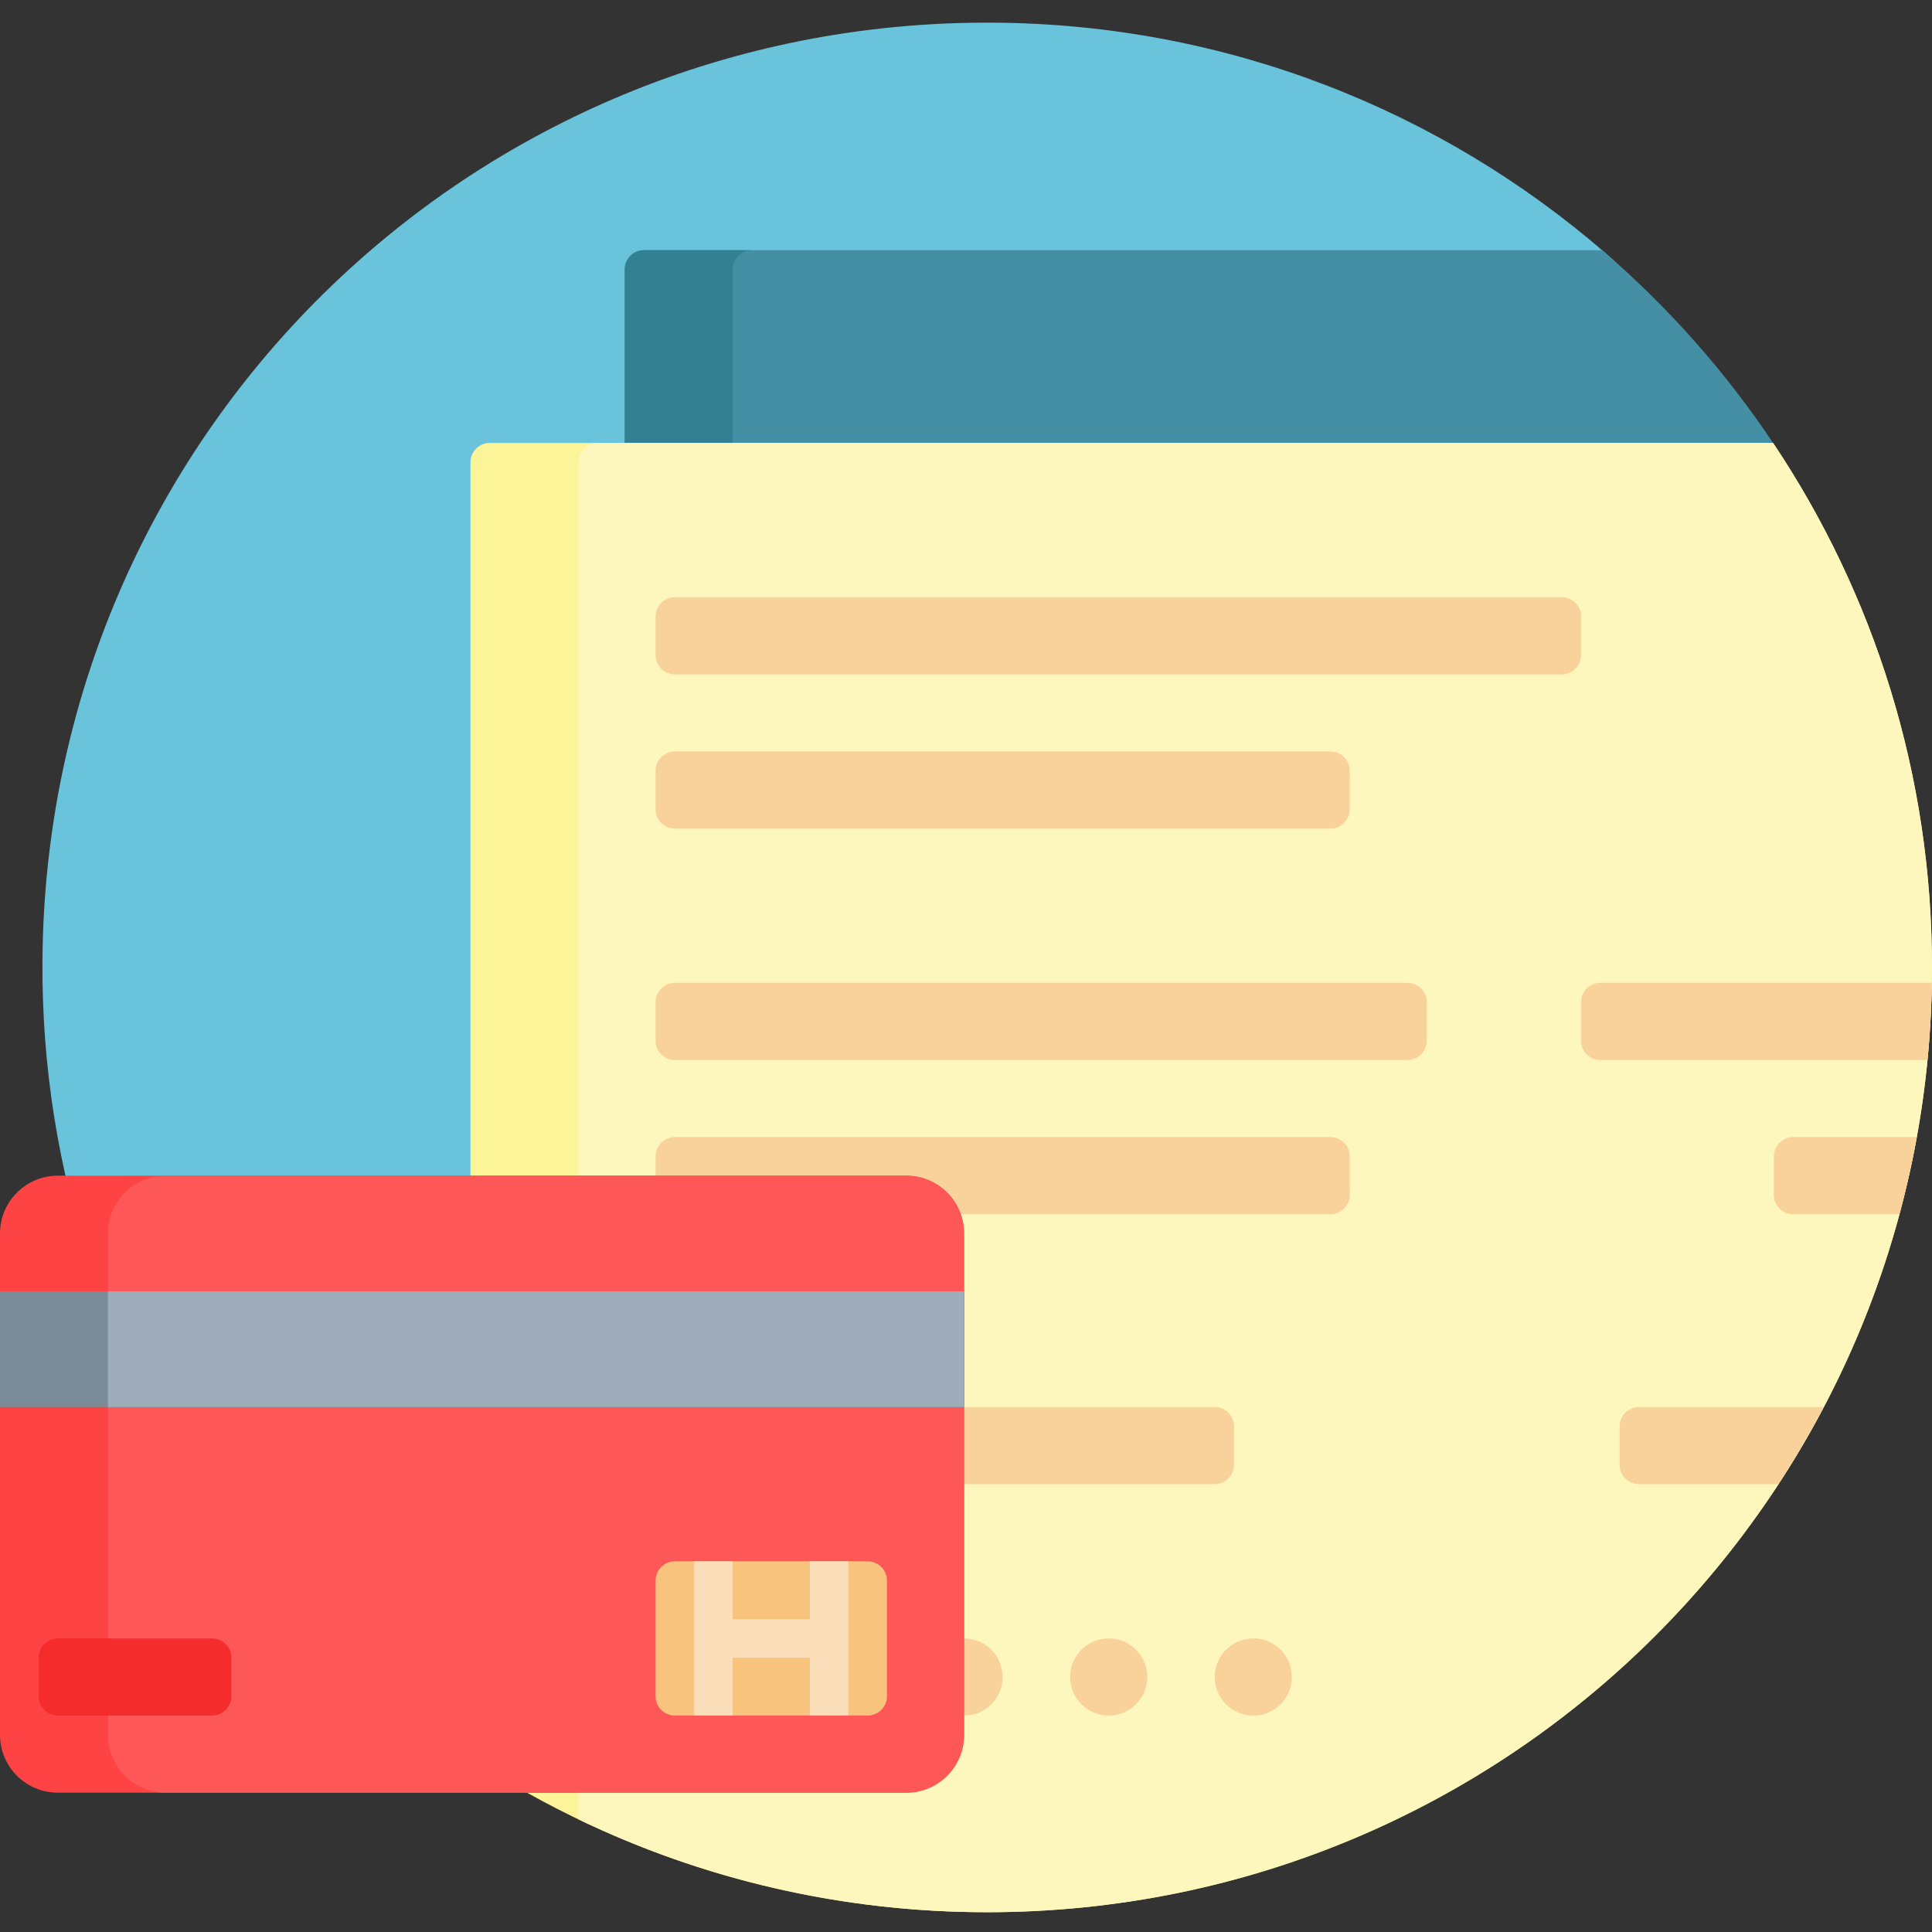 <svg height="512pt" viewBox="0 -6 512 512" width="512pt" xmlns="http://www.w3.org/2000/svg"><rect x="0" y="-6" width="512" height="512" fill="#333333" stroke="none"/><path d="m24.055 329.656c-8.512-25.516-13.027-52.859-12.805-81.285 1.086-138.52 113.254-249.129 251.773-248.367 62.117.34 118.871 23.305 162.453 61.07 35.598 30.844 13.484 89.406-33.617 89.406h-71.469c-86.5 0-156.629 70.121-156.629 156.629.004 81.375-113.957 99.742-139.707 22.547zm0 0" fill="#69c3da"/><path d="m448.328 152.27h-282.77v-86.863c0-2.824 2.285-5.109 5.109-5.109h253.91c17.371 14.906 32.672 32.156 45.418 51.258 11.609 17.402-.75 40.715-21.668 40.715zm0 0" fill="#458fa4"/><path d="m165.559 152.27v-86.863c0-2.824 2.285-5.109 5.109-5.109h28.613c-2.82 0-5.109 2.285-5.109 5.109v86.863zm0 0" fill="#328091"/><path d="m129.789 111.395h340.109c26.59 39.762 42.102 87.559 42.102 138.984 0 138.281-112.098 250.379-250.379 250.379-50.547 0-97.59-14.992-136.941-40.754v-343.5c0-2.824 2.289-5.109 5.109-5.109zm0 0" fill="#fcf498"/><path d="m158.402 111.395h311.496c26.77 40.035 42.312 88.219 42.098 140.047-.57 138.023-112.352 249.316-250.375 249.316-38.809 0-75.547-8.844-108.328-24.609v-359.645c0-2.824 2.289-5.109 5.109-5.109zm0 0" fill="#fdf7bd"/><path d="m304.031 438.418c0 5.645-4.574 10.219-10.219 10.219s-10.219-4.574-10.219-10.219 4.574-10.219 10.219-10.219 10.219 4.574 10.219 10.219zm-48.543-10.219c-5.645 0-10.219 4.574-10.219 10.219s4.574 10.219 10.219 10.219 10.219-4.574 10.219-10.219-4.574-10.219-10.219-10.219zm71.539-45.988v-10.219c0-2.82-2.289-5.109-5.109-5.109h-153.297c-2.82 0-5.109 2.289-5.109 5.109v10.219c0 2.82 2.289 5.109 5.109 5.109h153.297c2.82 0 5.109-2.289 5.109-5.109zm-148.184-168.621h173.73c2.82 0 5.109-2.289 5.109-5.109v-10.223c0-2.82-2.289-5.109-5.109-5.109h-173.73c-2.824 0-5.109 2.289-5.109 5.109v10.223c0 2.82 2.285 5.109 5.109 5.109zm153.293 214.609c-5.645 0-10.219 4.574-10.219 10.219s4.574 10.219 10.219 10.219 10.219-4.574 10.219-10.219-4.574-10.219-10.219-10.219zm97.086-56.207v10.219c0 2.82 2.285 5.109 5.109 5.109h36.914c4.32-6.602 8.34-13.422 12.035-20.438h-48.949c-2.824 0-5.109 2.289-5.109 5.109zm-5.109-117.523c-2.824 0-5.109 2.285-5.109 5.109v10.219c0 2.82 2.285 5.109 5.109 5.109h86.688c.656-6.738 1.035-13.555 1.148-20.438zm45.988 45.984v10.223c0 2.82 2.285 5.109 5.109 5.109h28.141c1.809-6.707 3.359-13.523 4.613-20.441h-32.754c-2.824 0-5.109 2.289-5.109 5.109zm-51.098-143.07c0-2.824-2.289-5.113-5.113-5.113h-235.047c-2.824 0-5.109 2.289-5.109 5.113v10.219c0 2.82 2.285 5.109 5.109 5.109h235.047c2.824 0 5.113-2.289 5.113-5.109zm-66.43 137.961h-173.73c-2.824 0-5.109 2.289-5.109 5.109v10.223c0 2.82 2.285 5.109 5.109 5.109h173.73c2.82 0 5.109-2.289 5.109-5.109v-10.223c0-2.82-2.289-5.109-5.109-5.109zm20.441-40.875h-194.172c-2.824 0-5.109 2.285-5.109 5.109v10.219c0 2.82 2.285 5.109 5.109 5.109h194.172c2.82 0 5.109-2.289 5.109-5.109v-10.219c0-2.824-2.289-5.109-5.109-5.109zm0 0" fill="#f9d19a"/><path d="m15.328 305.566h224.832c8.465 0 15.328 6.863 15.328 15.328v132.855c0 8.465-6.863 15.328-15.328 15.328h-224.832c-8.465 0-15.328-6.863-15.328-15.328v-132.855c0-8.465 6.863-15.328 15.328-15.328zm0 0" fill="#fd4343"/><path d="m43.945 305.566h196.215c8.465 0 15.328 6.863 15.328 15.328v132.855c0 8.465-6.863 15.328-15.328 15.328h-196.215c-8.469 0-15.332-6.863-15.332-15.328v-132.855c0-8.465 6.863-15.328 15.332-15.328zm0 0" fill="#fd5757"/><path d="m15.328 428.199h40.879c2.82 0 5.109 2.289 5.109 5.109v10.219c0 2.824-2.289 5.109-5.109 5.109h-40.879c-2.82 0-5.109-2.285-5.109-5.109v-10.219c0-2.82 2.289-5.109 5.109-5.109zm0 0" fill="#f52c2c"/><path d="m0 336.223h255.488v30.66h-255.488zm0 0" fill="#7a8c98"/><path d="m28.613 336.223h226.875v30.66h-226.875zm0 0" fill="#9facba"/><path d="m178.844 407.762h51.098c2.82 0 5.109 2.285 5.109 5.109v30.656c0 2.824-2.289 5.109-5.109 5.109h-51.098c-2.824 0-5.109-2.285-5.109-5.109v-30.656c0-2.824 2.285-5.109 5.109-5.109zm0 0" fill="#f7c37d"/><path d="m224.832 407.762v40.875h-10.223v-15.328h-20.438v15.328h-10.219v-40.875h10.219v15.328h20.438v-15.328zm0 0" fill="#fadeb9"/></svg>